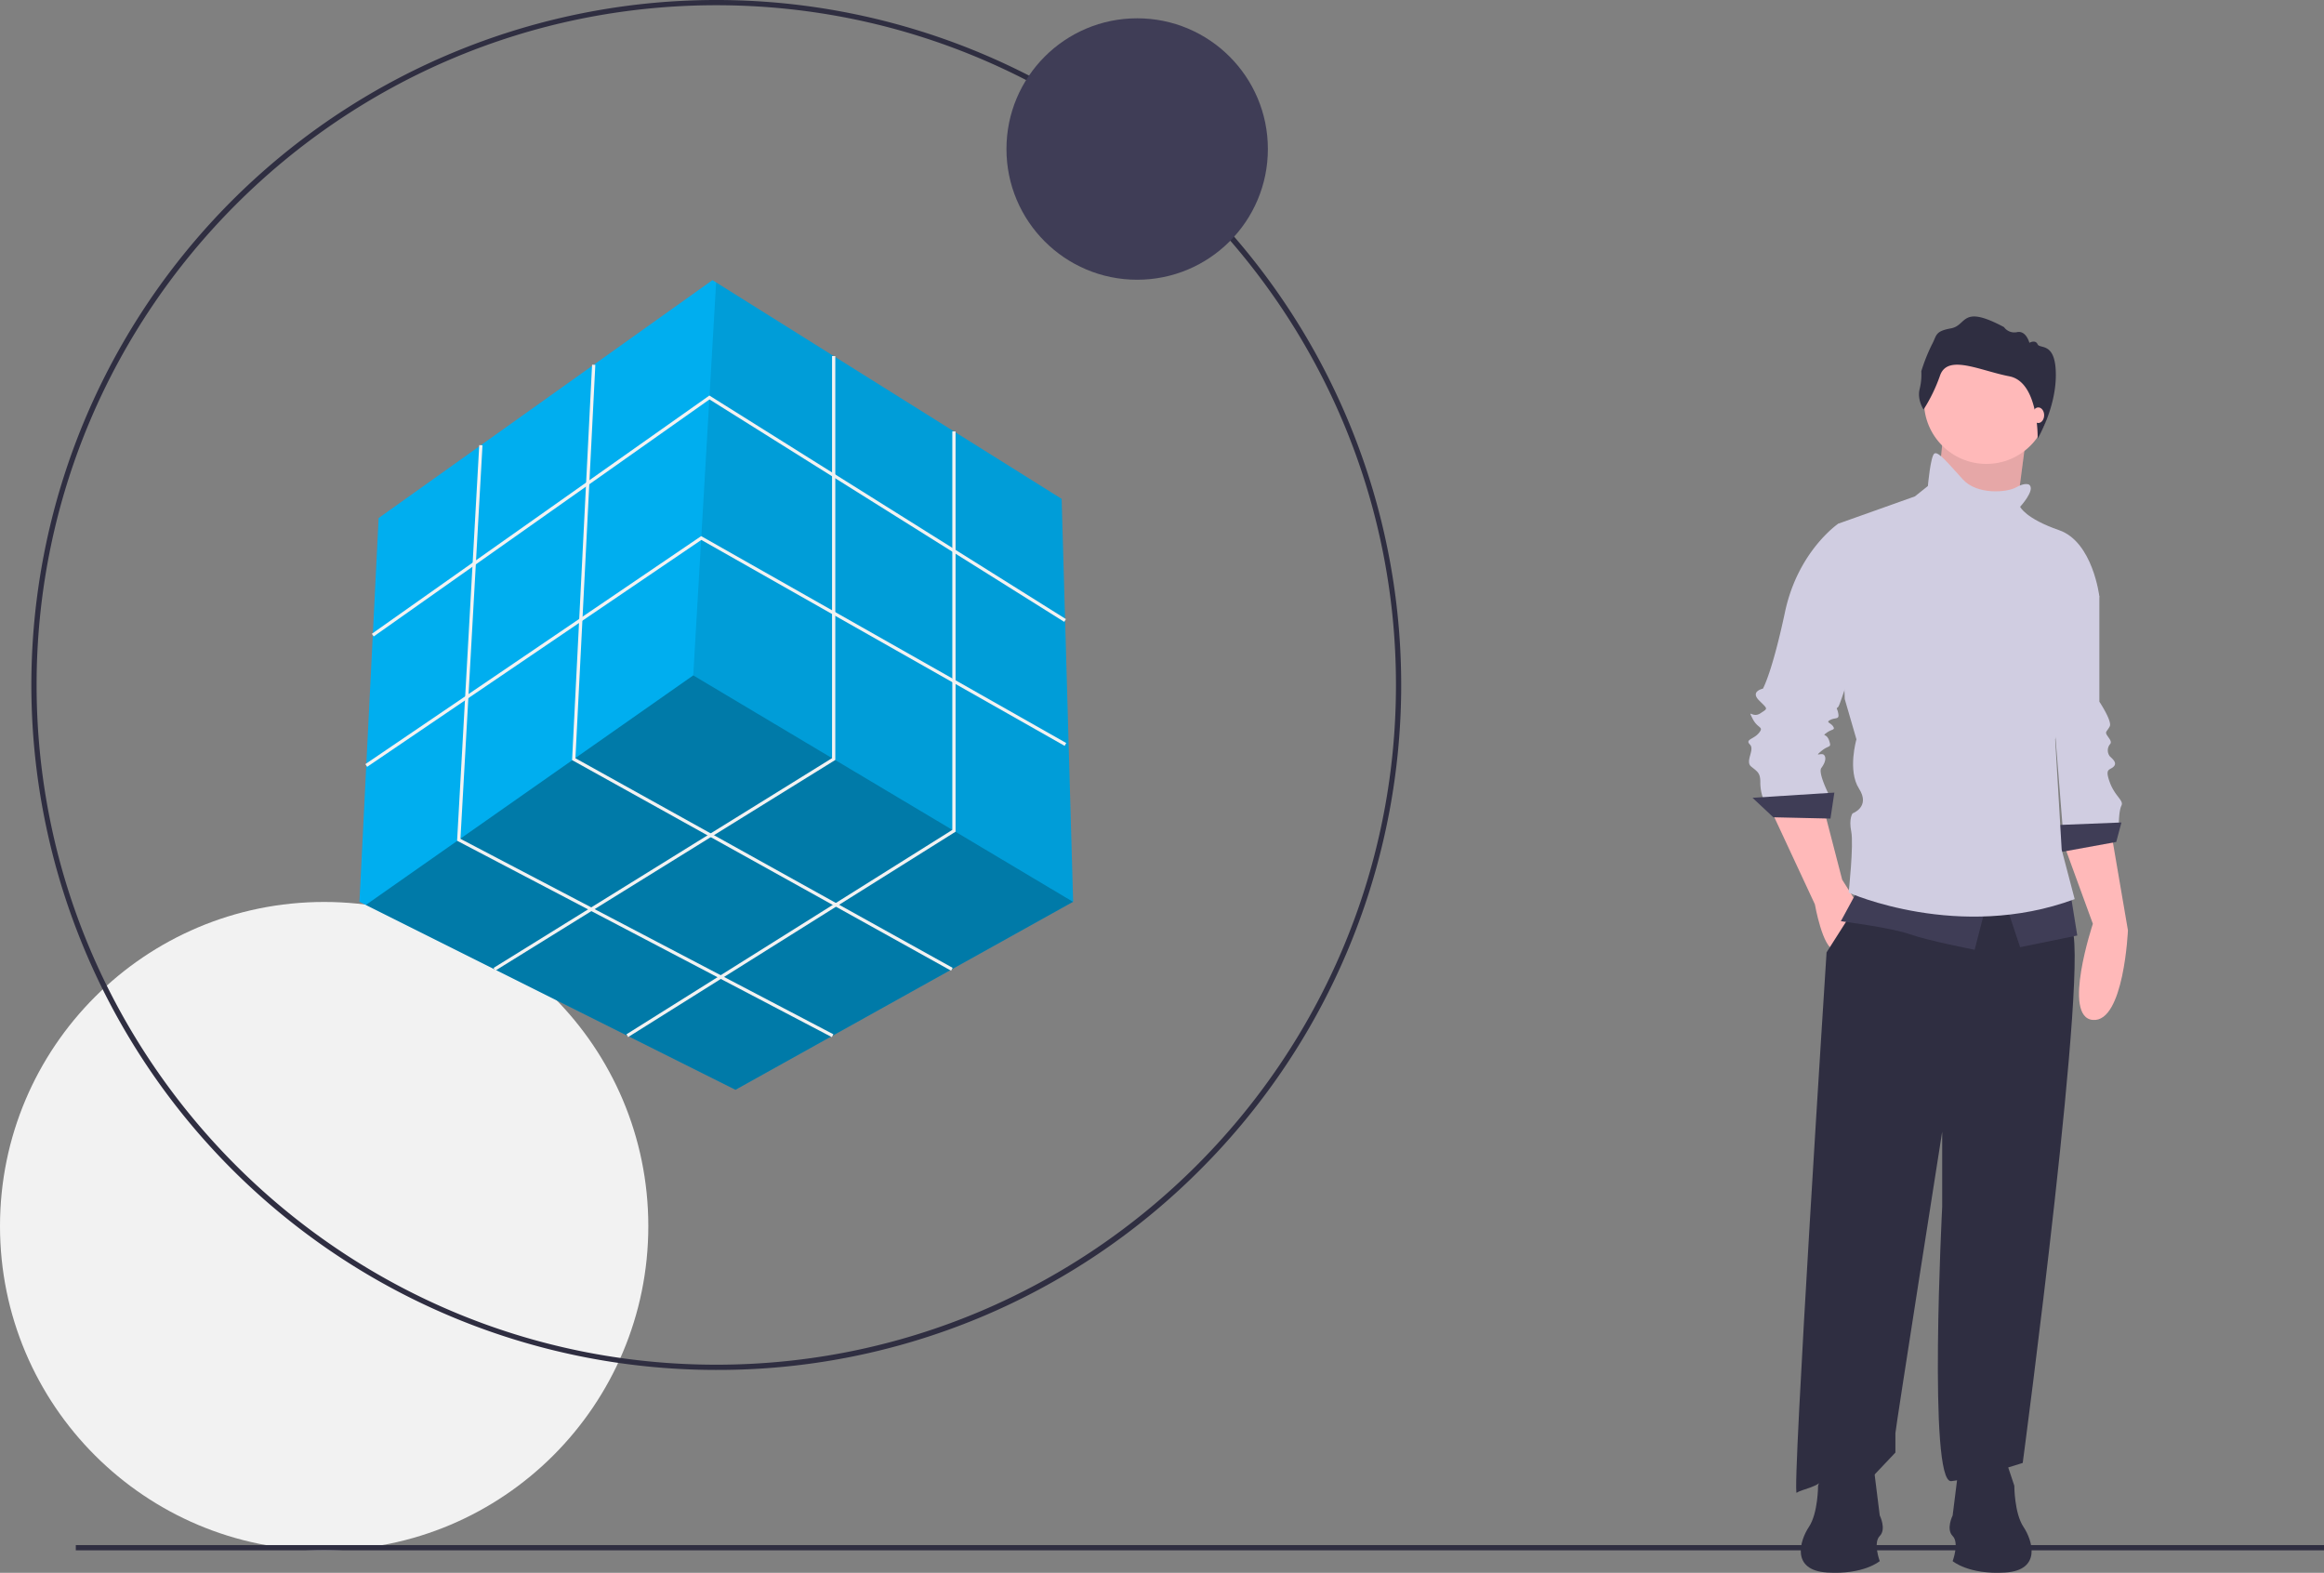 <svg data-name="Layer 1" xmlns="http://www.w3.org/2000/svg" width="996" height="674.005">
    <rect width="100%" height="100%" fill="#808080" stroke="none"/>
    <circle cx="138.925" cy="525.449" r="138.925" fill="#f2f2f2"/>
    <path d="M306.979 587.07a293.535 293.535 0 11207.56-85.975 291.613 291.613 0 01-207.56 85.974zm0-584.83c-160.62 0-291.294 130.674-291.294 291.294s130.674 291.294 291.294 291.294 291.293-130.674 291.293-291.294S467.598 2.241 306.98 2.241z" fill="#2f2e41"/>
    <path fill="#00aeef" d="M459.908 386.443l-.033.017-144.674 80.559-158.422-79.211-2.73-1.365 8.222-164.44L305.334 120.05l1.579.987 148.062 92.744 4.933 172.662z"/>
    <path opacity=".3" d="M459.875 386.46l-144.674 80.559-158.422-79.211 140.333-98.384 162.763 97.036z"/>
    <path opacity=".1" d="M459.908 386.443l-162.796-97.019 9.801-168.387 148.062 92.744 4.933 172.662z"/>
    <path fill="#f2f2f2" d="M160.165 272.745l-.804-1.138L304.021 169.5l152.813 95.809-.74 1.181-152.028-95.317-143.901 101.572z"/>
    <path fill="#f2f2f2" d="M157.361 328.61l-.782-1.152 143.926-97.715.377.214 156.081 88.46-.688 1.212-155.704-88.247-143.21 97.228z"/>
    <path fill="#f2f2f2" d="M212.276 415.965l-.734-1.184L356.595 324.9V152.594h1.393v173.082l-145.712 90.289z"/>
    <path fill="#f2f2f2" d="M269.209 444.428l-.74-1.18 139.669-87.603V184.879h1.393v171.537l-140.322 88.012z"/>
    <path fill="#f2f2f2" d="M407.612 415.982L245.176 325.73l.023-.434 8.551-169.015 1.391.071-8.529 168.581 161.677 89.831-.677 1.218z"/>
    <path fill="#f2f2f2" d="M356.507 444.455l-160.612-84.167.025-.447 9.468-169.099 1.391.078-9.442 168.651 159.817 83.75-.647 1.234z"/>
    <circle cx="487.357" cy="63.861" r="56.018" fill="#3f3d56"/>
    <path fill="#2f2e41" d="M32.49 662.133H996v2.241H32.49z"/>
    <path d="M884.137 360.814l12.805 35.074s-13.362 40.083 0 41.197 15.031-38.414 15.031-38.414l-7.237-42.31z" fill="#ffb9b9"/>
    <path d="M890.261 246.13l9.464 9.465v45.094s5.567 8.35 4.454 10.578-2.227 2.226-1.113 3.897 2.226 2.783 1.113 3.897a4.175 4.175 0 000 5.01c1.113 1.113 3.34 2.784 1.67 4.454s-3.897.556-1.67 6.68 6.124 7.794 5.01 10.021-1.113 7.794-1.113 7.794l-23.939 3.34-5.01-62.909z" fill="#d0cde1"/>
    <path fill="#3f3d56" d="M909.189 352.464l-27.836 1.113 1.114 11.691 24.496-4.454 2.226-8.35z"/>
    <path fill="#ffb9b9" d="M832.641 187.953l-3.341 33.404 33.96 5.01 2.505-19.207 2.506-19.207h-35.63z"/>
    <path opacity=".1" d="M832.641 187.953l-3.341 33.404 33.96 5.01 2.505-19.207 2.506-19.207h-35.63z"/>
    <path d="M758.875 346.897l18.929 40.64s3.34 18.928 8.35 19.485 10.022-19.485 10.022-19.485l-6.681-10.578-7.794-30.063z" fill="#ffb9b9"/>
    <path d="M798.402 383.64l-15.588 24.496S767.783 641.4 770.01 639.73s9.464-2.227 12.248-6.68 20.041 0 20.041 0l10.021-10.578v-8.35c0-1.67 20.042-129.16 20.042-129.16v32.29s-6.124 118.581 3.897 117.468 30.62-7.794 30.62-7.794S896.385 405.352 887.477 397s-12.804-27.28-12.804-27.28z" fill="#2f2e41"/>
    <circle cx="851.291" cy="172.087" r="26.722" fill="#ffb9b9"/>
    <path d="M791.722 226.645l-3.897-2.227s-17.258 11.692-22.826 37.857-9.464 32.847-9.464 32.847-5.567 1.113-1.67 5.01 3.897 3.34.557 5.567-5.567-2.227-3.34 2.227 5.01 3.34 2.783 6.124-6.124 2.784-3.897 5.01-2.227 7.238.557 9.465 3.897 2.783 3.897 6.68a19.714 19.714 0 001.113 6.681h28.95s-5.568-10.578-3.897-12.804 2.226-4.454 1.113-5.568-4.454 1.114-1.113-1.67 4.453-1.113 3.34-4.454-3.34-1.67-1.114-3.34 3.897-1.113 2.784-2.783-3.34-1.67-1.113-2.784 3.897 0 3.34-2.784-1.114-1.67 0-2.783 12.804-38.97 12.804-40.084-8.907-36.187-8.907-36.187z" fill="#d0cde1"/>
    <path fill="#3f3d56" d="M786.155 339.659l-35.074 2.227 8.908 8.351 24.496.557 1.67-11.135z"/>
    <path d="M796.176 381.413l-7.238 13.361s21.712 2.784 29.506 5.567 27.836 6.681 27.836 6.681l5.01-19.485z" fill="#3f3d56"/>
    <path fill="#3f3d56" d="M859.641 387.537l6.124 18.372 24.496-5.011-2.784-17.258-27.836 3.897z"/>
    <path d="M869.662 207.717s-1.67-1.114-5.567 1.113-16.701 3.34-22.825-3.34-10.578-12.248-12.248-11.134-2.784 13.918-2.784 13.918l-5.567 4.453-32.846 11.691 2.783 75.157 5.01 17.259s-3.896 13.361 1.114 21.155-2.783 10.578-2.783 10.578-1.67 2.227-.557 7.794-1.113 26.166-1.113 26.166 47.32 21.155 96.869 2.783l-5.568-21.155-2.783-47.321s2.783-7.794 2.227-11.135 16.701-50.104 16.701-50.104-2.783-23.382-17.258-28.393-16.702-10.02-16.702-10.02 6.681-7.238 3.897-9.465z" fill="#d0cde1"/>
    <path d="M824.383 175.51s-2.775-4.162-1.708-8.645a26.202 26.202 0 00.747-7.791 77.116 77.116 0 014.483-11.314c2.241-4.055 1.174-5.763 8.218-7.044s4.163-10.46 22.734-.534a5.446 5.446 0 005.657 2.135c3.842-.747 5.23 4.59 5.23 4.59s2.56-1.495 3.521.64 7.81-1.281 7.81 13.127-7.794 27.28-7.794 27.28.571-24.238-12.13-26.692-26.362-9.606-29.67-.427a69.972 69.972 0 01-7.098 14.675z" fill="#2f2e41"/>
    <ellipse cx="873.559" cy="177.933" rx="2.505" ry="3.34" fill="#ffb9b9"/>
    <path d="M859.363 624.953l3.916 11.746s0 11.746 3.915 17.619 7.83 18.598-7.83 19.577S836.85 669 836.85 669s2.937-7.83 0-10.767 0-8.81 0-8.81l2.937-23.491z" fill="#2f2e41"/>
    <path d="M783.093 624.953l-3.915 11.746s0 11.746-3.915 17.619-7.83 18.598 7.83 19.577S805.606 669 805.606 669s-2.936-7.83 0-10.767 0-8.81 0-8.81l-2.936-23.491z" fill="#2f2e41"/>
</svg>
